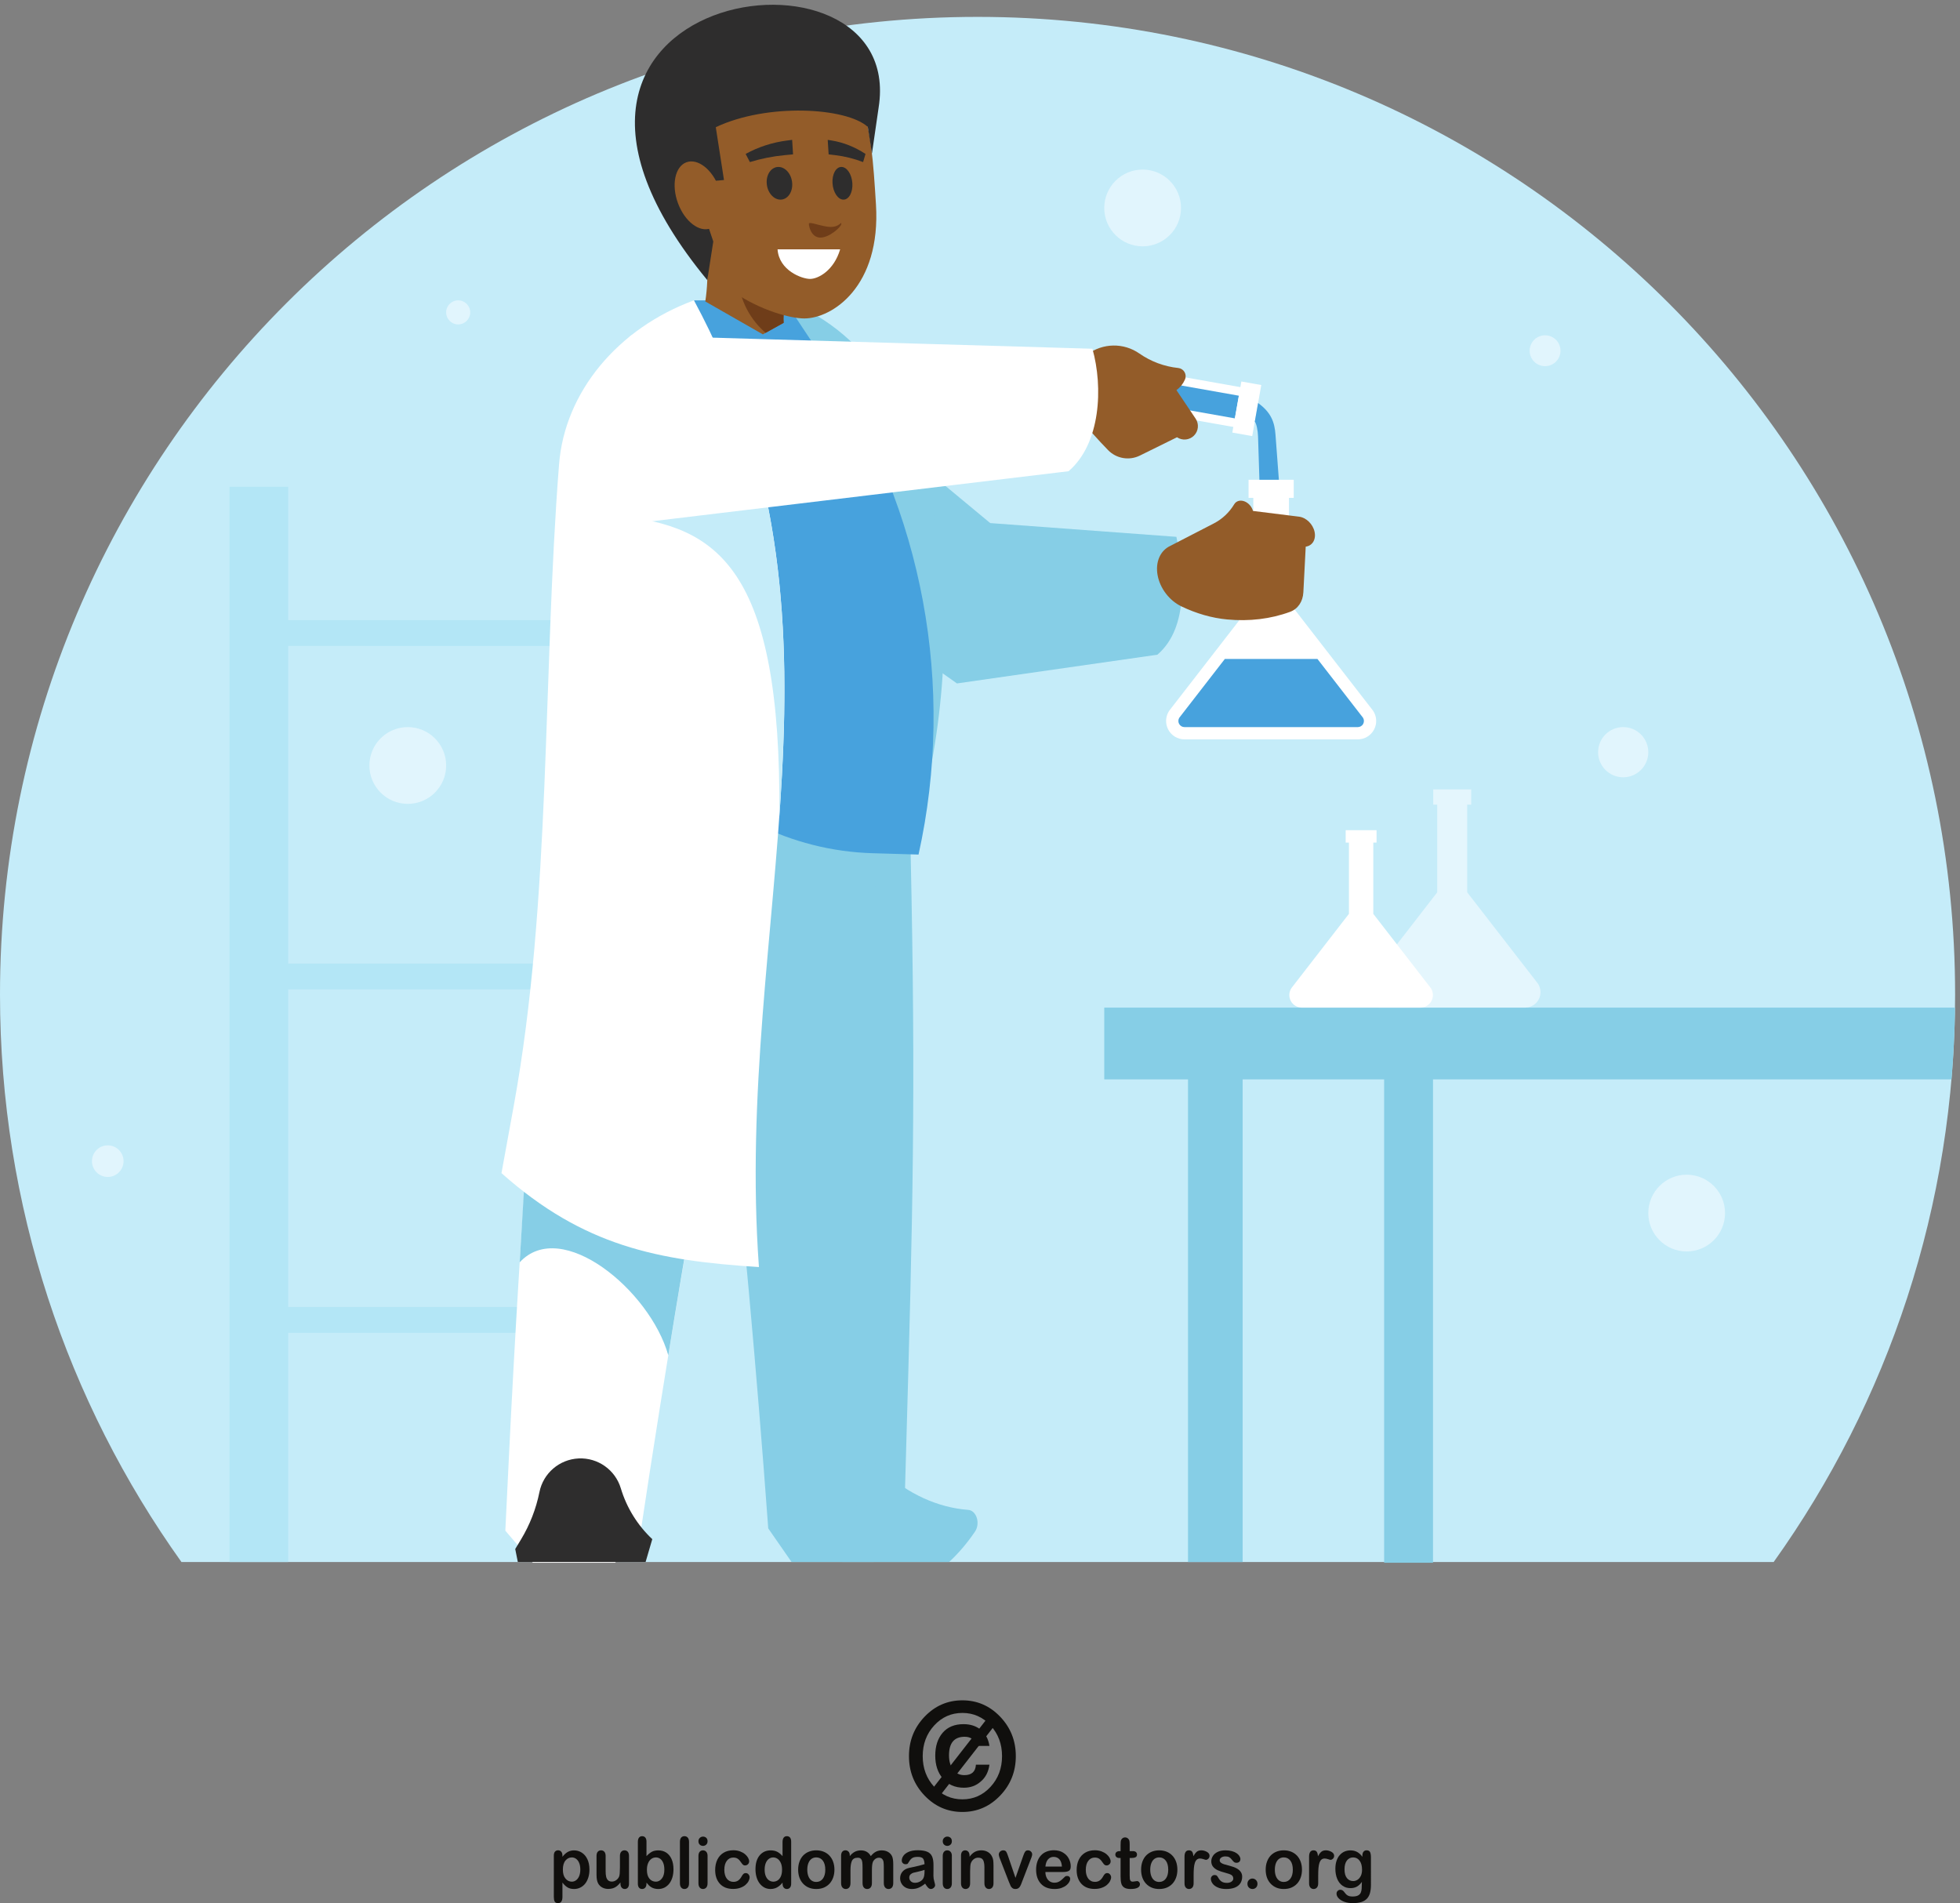 <?xml version="1.0" encoding="UTF-8" standalone="no"?>
<!-- Created with Inkscape (http://www.inkscape.org/) -->

<svg
   version="1.1"
   id="svg1"
   width="777.853"
   height="755.187"
   viewBox="0 0 777.853 755.187"
   sodipodi:docname="chemist-conducting-experiments.svg"
   inkscape:version="1.3.2 (091e20ef0f, 2023-11-25, custom)"
   xmlns:inkscape="http://www.inkscape.org/namespaces/inkscape"
   xmlns:sodipodi="http://sodipodi.sourceforge.net/DTD/sodipodi-0.dtd"
   xmlns="http://www.w3.org/2000/svg"
   xmlns:svg="http://www.w3.org/2000/svg">
  <rect x="0" y="0" width="777.853" height="755.187" fill="#808080" stroke="none"/>
  <defs
     id="defs1" />
  <sodipodi:namedview
     id="namedview1"
     pagecolor="#505050"
     bordercolor="#ffffff"
     borderopacity="1"
     inkscape:showpageshadow="0"
     inkscape:pageopacity="0"
     inkscape:pagecheckerboard="1"
     inkscape:deskcolor="#d1d1d1"
     inkscape:zoom="1.0249122"
     inkscape:cx="388.81379"
     inkscape:cy="377.59332"
     inkscape:window-width="1920"
     inkscape:window-height="1002"
     inkscape:window-x="0"
     inkscape:window-y="0"
     inkscape:window-maximized="1"
     inkscape:current-layer="g1">
    <inkscape:page
       x="0"
       y="0"
       inkscape:label="1"
       id="page1"
       width="777.853"
       height="755.187"
       margin="0"
       bleed="0" />
  </sodipodi:namedview>
  <g
     id="g1"
     inkscape:groupmode="layer"
     inkscape:label="1">
    <g
       id="group-R5">
      <path
         id="path2"
         d="m 1731.61,100.262 c 0,7.519 -1.07,14.008 -3.3,19.308 -2.16,5.379 -5.2,9.532 -9.11,12.461 -3.89,2.84 -8.17,4.309 -12.91,4.309 -7.5,0 -13.83,-3.168 -18.99,-9.301 -5.16,-6.199 -7.73,-15.25 -7.73,-27.258 0,-11.32 2.57,-20.102 7.65,-26.312 5.16,-6.297 11.52,-9.469 19.07,-9.469 4.51,0 8.73,1.371 12.59,4.148 3.8,2.742 6.9,6.844 9.24,12.274 2.35,5.527 3.49,12.098 3.49,19.84 z m -53.31,41.379 v -3.422 c 5.11,6.543 10.4,11.453 15.9,14.48 5.54,3.11 11.82,4.672 18.8,4.672 8.35,0 16.06,-2.262 23.11,-6.781 7.02,-4.512 12.58,-11.059 16.69,-19.758 4.08,-8.68 6.09,-18.922 6.09,-30.781 0,-8.711 -1.14,-16.84 -3.5,-24.051 -2.35,-7.32 -5.6,-13.5 -9.71,-18.441 -4.12,-4.949 -9.02,-8.789 -14.59,-11.43 -5.65,-2.707 -11.7,-4.019 -18.09,-4.019 -7.81,0 -14.34,1.621 -19.62,4.879 -5.32,3.25 -10.32,8.012 -15.08,14.332 V 18.719 C 1678.3,6.219 1673.94,0 1665.24,0 c -5.11,0 -8.53,1.59 -10.14,4.789 -1.68,3.25 -2.5,7.949 -2.5,14.102 V 141.449 c 0,5.403 1.09,9.461 3.38,12.11 2.29,2.652 5.37,4.023 9.26,4.023 3.86,0 7,-1.371 9.41,-4.141 2.42,-2.761 3.65,-6.699 3.65,-11.8"
         style="fill:#100f0d;fill-opacity:1;fill-rule:nonzero;stroke:none"
         transform="matrix(0.133,0,0,-0.133,0,755.187)" />
      <path
         id="path3"
         d="M 1851.44,58.16 V 61.75 c -3.28,-4.289 -6.69,-7.871 -10.29,-10.781 -3.59,-2.949 -7.5,-5.098 -11.74,-6.5 -4.29,-1.418 -9.13,-2.141 -14.58,-2.141 -6.53,0 -12.43,1.441 -17.66,4.254 -5.23,2.828 -9.27,6.77 -12.09,11.75 -3.44,6.027 -5.09,14.707 -5.09,25.969 v 56.258 c 0,5.652 1.23,9.933 3.69,12.722 2.46,2.797 5.7,4.219 9.74,4.219 4.13,0 7.43,-1.422 9.97,-4.289 2.53,-2.852 3.78,-7.082 3.78,-12.652 V 95.09 c 0,-6.539 0.52,-12.078 1.56,-16.52 1.11,-4.488 3.01,-7.992 5.8,-10.551 2.7,-2.488 6.45,-3.758 11.16,-3.758 4.64,0 8.94,1.43 12.96,4.258 4.09,2.82 7.05,6.52 8.89,11.102 1.53,4.019 2.29,12.82 2.29,26.399 v 34.539 c 0,5.57 1.26,9.8 3.81,12.652 2.5,2.867 5.74,4.289 9.83,4.289 4.05,0 7.3,-1.422 9.76,-4.219 2.43,-2.789 3.64,-7.07 3.64,-12.722 V 58.332 c 0,-5.402 -1.13,-9.473 -3.49,-12.152 -2.34,-2.731 -5.37,-4.051 -9.11,-4.051 -3.7,0 -6.76,1.43 -9.21,4.172 -2.41,2.848 -3.62,6.738 -3.62,11.859"
         style="fill:#100f0d;fill-opacity:1;fill-rule:nonzero;stroke:none"
         transform="matrix(0.133,0,0,-0.133,0,755.187)" />
      <path
         id="path4"
         d="m 1930.34,99.141 c 0,-11.289 2.45,-19.93 7.38,-26.031 4.97,-6.027 11.47,-9.109 19.52,-9.109 6.85,0 12.71,3.129 17.69,9.32 4.98,6.219 7.45,15.059 7.45,26.648 0,7.57 -1.04,13.972 -3.1,19.359 -2.08,5.442 -5.02,9.621 -8.77,12.543 -3.84,2.938 -8.2,4.469 -13.27,4.469 -5.23,0 -9.77,-1.531 -13.85,-4.469 -4.08,-2.922 -7.24,-7.199 -9.59,-12.801 -2.33,-5.539 -3.46,-12.16 -3.46,-19.929 z m -1.29,84.379 v -43.391 c 5.05,5.601 10.3,9.801 15.6,12.82 5.32,2.93 11.92,4.422 19.74,4.422 9.05,0 16.95,-2.262 23.76,-6.691 6.8,-4.551 12.11,-10.981 15.85,-19.481 3.79,-8.48 5.64,-18.558 5.64,-30.199 0,-8.609 -1.03,-16.48 -3.11,-23.711 -2.1,-7.141 -5.11,-13.328 -9.11,-18.66 -4.03,-5.227 -8.87,-9.27 -14.51,-12.25 -5.71,-2.82 -11.97,-4.269 -18.81,-4.269 -4.14,0 -8.12,0.519 -11.82,1.539 -3.68,1.062 -6.85,2.41 -9.37,4.16 -2.64,1.602 -4.84,3.422 -6.68,5.184 -1.81,1.828 -4.2,4.508 -7.18,8.109 V 58.332 c 0,-5.363 -1.26,-9.402 -3.72,-12.152 -2.43,-2.731 -5.6,-4.07 -9.35,-4.07 -3.88,0 -6.93,1.34 -9.25,4.07 -2.27,2.809 -3.41,6.812 -3.41,12.152 v 123.957 c 0,5.723 1.1,10.07 3.36,13.012 2.21,2.961 5.29,4.418 9.3,4.418 4.17,0 7.4,-1.387 9.63,-4.219 2.29,-2.789 3.44,-6.758 3.44,-11.98"
         style="fill:#100f0d;fill-opacity:1;fill-rule:nonzero;stroke:none"
         transform="matrix(0.133,0,0,-0.133,0,755.187)" />
      <path
         id="path5"
         d="M 2028.84,59.379 V 182.469 c 0,5.711 1.2,9.98 3.6,12.91 2.47,2.883 5.72,4.34 9.84,4.34 4.12,0 7.42,-1.41 9.96,-4.297 2.49,-2.863 3.8,-7.223 3.8,-12.953 V 59.379 c 0,-5.758 -1.31,-10.09 -3.86,-13 -2.54,-2.82 -5.86,-4.269 -9.9,-4.269 -3.99,0 -7.19,1.492 -9.7,4.473 -2.49,2.988 -3.74,7.238 -3.74,12.797"
         style="fill:#100f0d;fill-opacity:1;fill-rule:nonzero;stroke:none"
         transform="matrix(0.133,0,0,-0.133,0,755.187)" />
      <path
         id="path6"
         d="M 2111.31,141.379 V 59.379 c 0,-5.719 -1.33,-10.02 -3.85,-12.93 -2.62,-2.848 -5.93,-4.34 -9.88,-4.34 -4,0 -7.24,1.492 -9.72,4.441 -2.46,3.019 -3.75,7.269 -3.75,12.828 v 81.18 c 0,5.57 1.29,9.8 3.75,12.652 2.48,2.867 5.72,4.289 9.72,4.289 3.95,0 7.26,-1.422 9.88,-4.289 2.52,-2.852 3.85,-6.781 3.85,-11.832 z m -13.45,29.34 c -3.79,0 -7,1.211 -9.75,3.703 -2.62,2.406 -4,5.867 -4,10.316 0,4.004 1.38,7.282 4.15,9.934 2.75,2.598 5.94,3.816 9.6,3.816 3.51,0 6.65,-1.136 9.37,-3.476 2.71,-2.364 4.08,-5.821 4.08,-10.274 0,-4.406 -1.34,-7.816 -4,-10.238 -2.66,-2.461 -5.78,-3.781 -9.45,-3.781"
         style="fill:#100f0d;fill-opacity:1;fill-rule:nonzero;stroke:none"
         transform="matrix(0.133,0,0,-0.133,0,755.187)" />
      <path
         id="path7"
         d="m 2236.83,77.25 c 0,-3.508 -1,-7.309 -3.01,-11.328 -2.06,-4.024 -5.14,-7.832 -9.3,-11.48 -4.13,-3.621 -9.36,-6.551 -15.68,-8.75 -6.3,-2.269 -13.42,-3.363 -21.31,-3.363 -16.82,0 -29.92,5.133 -39.37,15.332 -9.41,10.23 -14.13,23.898 -14.13,41.109 0,11.64 2.15,21.96 6.44,30.883 4.32,8.879 10.61,15.86 18.75,20.707 8.15,4.922 17.95,7.36 29.27,7.36 7.06,0 13.53,-1.098 19.42,-3.219 5.86,-2.172 10.84,-4.949 14.93,-8.309 4.08,-3.41 7.19,-7.043 9.37,-10.859 2.17,-3.844 3.22,-7.441 3.22,-10.773 0,-3.348 -1.23,-6.227 -3.62,-8.598 -2.45,-2.391 -5.35,-3.551 -8.81,-3.551 -2.29,0 -4.14,0.649 -5.67,1.871 -1.45,1.168 -3.14,3.071 -5.02,5.84 -3.3,5.238 -6.8,9.219 -10.41,11.91 -3.62,2.61 -8.22,3.949 -13.76,3.949 -8.08,0 -14.56,-3.332 -19.46,-9.871 -4.93,-6.578 -7.35,-15.539 -7.35,-26.898 0,-5.312 0.63,-10.281 1.9,-14.711 1.25,-4.488 3.07,-8.289 5.45,-11.461 2.4,-3.16 5.27,-5.527 8.67,-7.16 3.38,-1.66 7.11,-2.449 11.14,-2.449 5.48,0 10.12,1.281 14.01,3.922 3.9,2.668 7.34,6.688 10.32,12.027 1.66,3.269 3.45,5.75 5.38,7.57 1.95,1.812 4.31,2.672 7.09,2.672 3.32,0 6.07,-1.281 8.29,-3.922 2.15,-2.688 3.25,-5.469 3.25,-8.449"
         style="fill:#100f0d;fill-opacity:1;fill-rule:nonzero;stroke:none"
         transform="matrix(0.133,0,0,-0.133,0,755.187)" />
      <path
         id="path8"
         d="m 2281.64,99.969 c 0,-7.699 1.14,-14.199 3.42,-19.637 2.31,-5.422 5.4,-9.441 9.38,-12.184 4.02,-2.777 8.37,-4.148 13.05,-4.148 4.79,0 9.15,1.332 13.1,3.891 3.97,2.621 7.09,6.629 9.48,11.988 2.36,5.352 3.53,12.082 3.53,20.09 0,7.613 -1.17,14.062 -3.53,19.531 -2.39,5.449 -5.56,9.602 -9.56,12.531 -4.03,2.84 -8.41,4.309 -13.19,4.309 -4.97,0 -9.41,-1.531 -13.35,-4.469 -3.89,-2.922 -6.96,-7.191 -9.11,-12.699 -2.14,-5.531 -3.22,-11.871 -3.22,-19.203 z m 53.45,-41.637 v 2.77 c -3.65,-4.359 -7.25,-7.91 -10.85,-10.602 -3.49,-2.781 -7.37,-4.852 -11.52,-6.269 -4.14,-1.391 -8.67,-2.121 -13.57,-2.121 -6.5,0 -12.57,1.449 -18.1,4.269 -5.52,2.981 -10.32,7.043 -14.38,12.371 -4.03,5.34 -7.11,11.609 -9.22,18.852 -2.12,7.168 -3.14,14.98 -3.14,23.398 0,17.699 4.16,31.602 12.46,41.512 8.33,9.91 19.23,14.859 32.76,14.859 7.83,0 14.45,-1.422 19.83,-4.293 5.36,-2.758 10.63,-7.078 15.73,-12.949 v 41.922 c 0,5.84 1.1,10.23 3.34,13.199 2.22,3 5.36,4.469 9.49,4.469 4.12,0 7.29,-1.367 9.54,-4.078 2.2,-2.719 3.36,-6.77 3.36,-12.121 V 58.332 c 0,-5.402 -1.22,-9.473 -3.62,-12.152 -2.4,-2.731 -5.46,-4.07 -9.28,-4.07 -3.67,0 -6.79,1.391 -9.22,4.191 -2.4,2.801 -3.61,6.769 -3.61,12.031"
         style="fill:#100f0d;fill-opacity:1;fill-rule:nonzero;stroke:none"
         transform="matrix(0.133,0,0,-0.133,0,755.187)" />
      <path
         id="path9"
         d="m 2462.62,99.738 c 0,11.543 -2.48,20.582 -7.33,27.032 -4.89,6.402 -11.47,9.652 -19.68,9.652 -5.35,0 -10,-1.442 -14.06,-4.313 -4.05,-2.918 -7.16,-7.16 -9.36,-12.781 -2.18,-5.547 -3.29,-12.066 -3.29,-19.59 0,-7.43 1.11,-13.879 3.23,-19.406 2.15,-5.551 5.26,-9.793 9.3,-12.742 4,-2.938 8.77,-4.391 14.18,-4.391 8.21,0 14.79,3.211 19.68,9.691 4.85,6.449 7.33,15.449 7.33,26.848 z m 27.29,0 c 0,-8.399 -1.28,-16.207 -3.79,-23.387 -2.53,-7.082 -6.17,-13.242 -10.93,-18.383 -4.82,-5.137 -10.53,-8.98 -17.16,-11.789 -6.63,-2.731 -14.16,-4.07 -22.42,-4.07 -8.22,0 -15.64,1.34 -22.2,4.152 -6.58,2.758 -12.3,6.731 -17.12,11.899 -4.79,5.18 -8.43,11.23 -10.95,18.262 -2.49,7.078 -3.72,14.82 -3.72,23.367 0,8.602 1.27,16.461 3.77,23.57 2.52,7.18 6.12,13.231 10.85,18.332 4.72,5.051 10.42,8.938 17.17,11.68 6.73,2.738 14.09,4.129 22.2,4.129 8.24,0 15.72,-1.391 22.42,-4.168 6.69,-2.773 12.43,-6.762 17.21,-11.883 4.81,-5.109 8.44,-11.258 10.88,-18.328 2.55,-7.051 3.79,-14.851 3.79,-23.383"
         style="fill:#100f0d;fill-opacity:1;fill-rule:nonzero;stroke:none"
         transform="matrix(0.133,0,0,-0.133,0,755.187)" />
      <path
         id="path10"
         d="m 2604.76,123.191 c -2.04,-4.789 -3.01,-13.261 -3.01,-25.46 v -37.711 c 0,-5.938 -1.27,-10.449 -3.89,-13.438 -2.58,-2.98 -6.04,-4.473 -10.28,-4.473 -4.08,0 -7.41,1.492 -9.95,4.473 -2.57,2.988 -3.82,7.5 -3.82,13.438 v 45.27 c 0,7.121 -0.27,12.652 -0.73,16.652 -0.48,3.911 -1.72,7.168 -3.79,9.707 -2.01,2.551 -5.29,3.813 -9.72,3.813 -8.9,0 -14.75,-3.199 -17.59,-9.609 -2.85,-6.352 -4.19,-15.512 -4.19,-27.45 V 60.02 c 0,-5.93 -1.32,-10.391 -3.84,-13.34 -2.58,-3.078 -5.95,-4.57 -10.09,-4.57 -4.15,0 -7.56,1.492 -10.16,4.57 -2.65,2.949 -3.89,7.41 -3.89,13.332 v 81.207 c 0,5.351 1.12,9.41 3.46,12.183 2.39,2.746 5.49,4.18 9.37,4.18 3.71,0 6.83,-1.293 9.29,-3.902 2.49,-2.59 3.73,-6.16 3.73,-10.75 v -2.7 c 4.71,5.899 9.77,10.25 15.13,12.981 5.37,2.769 11.41,4.16 17.94,4.16 6.82,0 12.67,-1.422 17.59,-4.293 4.93,-2.808 8.96,-7.117 12.13,-12.848 4.6,5.77 9.51,10.129 14.77,12.93 5.26,2.82 11.05,4.211 17.41,4.211 7.49,0 13.88,-1.492 19.22,-4.59 5.4,-3.051 9.4,-7.402 12.07,-13.082 2.34,-5.14 3.48,-13.211 3.48,-24.25 V 60.02 c 0,-5.938 -1.29,-10.449 -3.84,-13.438 -2.64,-2.98 -6.03,-4.473 -10.29,-4.473 -4.13,0 -7.49,1.492 -10.09,4.57 -2.66,2.949 -3.97,7.41 -3.97,13.34 v 47.761 c 0,6.098 -0.25,10.981 -0.73,14.66 -0.51,3.707 -1.86,6.75 -4.07,9.258 -2.18,2.5 -5.52,3.762 -9.92,3.762 -3.59,0 -7.01,-1.133 -10.18,-3.289 -3.28,-2.25 -5.72,-5.231 -7.55,-8.981 v 0"
         style="fill:#100f0d;fill-opacity:1;fill-rule:nonzero;stroke:none"
         transform="matrix(0.133,0,0,-0.133,0,755.187)" />
      <path
         id="path11"
         d="m 2758.78,99.211 c -4.01,-1.57 -9.81,-3.133 -17.41,-4.859 -7.61,-1.703 -12.87,-2.941 -15.8,-3.75 -2.93,-0.82 -5.72,-2.363 -8.34,-4.652 -2.68,-2.398 -4.03,-5.617 -4.03,-9.777 0,-4.344 1.59,-7.961 4.68,-10.992 3.14,-3.051 7.23,-4.531 12.28,-4.531 5.37,0 10.37,1.25 14.89,3.711 4.55,2.441 7.92,5.66 10.01,9.512 2.46,4.309 3.72,11.359 3.72,21.289 z m 1.77,-41.121 c -6.59,-5.351 -12.95,-9.32 -19.09,-11.961 -6.12,-2.707 -13.05,-4.019 -20.64,-4.019 -7.03,0 -13.1,1.449 -18.41,4.269 -5.32,2.91 -9.35,6.812 -12.22,11.781 -2.82,4.91 -4.29,10.199 -4.29,15.988 0,7.762 2.42,14.352 7.12,19.84 4.68,5.453 11.15,9.133 19.38,11.024 1.73,0.418 6.04,1.32 12.83,2.769 6.92,1.5 12.72,2.789 17.68,4.008 4.83,1.191 10.16,2.672 15.87,4.391 -0.35,7.519 -1.79,13.011 -4.33,16.582 -2.59,3.468 -7.92,5.179 -15.91,5.179 -6.94,0 -12.11,-0.98 -15.64,-2.992 -3.47,-1.98 -6.48,-5.027 -8.93,-9.097 -2.52,-4 -4.24,-6.661 -5.28,-7.922 -1.06,-1.321 -3.27,-1.899 -6.61,-1.899 -3.1,0 -5.72,1.008 -7.91,3.028 -2.26,2.062 -3.36,4.64 -3.36,7.882 0,4.969 1.69,9.86 5.06,14.508 3.39,4.742 8.69,8.61 15.84,11.711 7.17,3.051 16.13,4.559 26.83,4.559 11.92,0 21.34,-1.508 28.22,-4.438 6.82,-2.922 11.6,-7.551 14.46,-13.98 2.84,-6.332 4.23,-14.832 4.23,-25.36 0,-6.64 0,-12.332 -0.03,-16.941 -0.06,-4.691 -0.09,-9.828 -0.15,-15.52 0,-5.309 0.84,-10.902 2.55,-16.66 1.65,-5.789 2.5,-9.531 2.5,-11.16 0,-2.922 -1.33,-5.59 -3.94,-7.969 -2.57,-2.383 -5.57,-3.582 -8.87,-3.582 -2.84,0 -5.53,1.34 -8.3,4.07 -2.72,2.75 -5.6,6.75 -8.66,11.91"
         style="fill:#100f0d;fill-opacity:1;fill-rule:nonzero;stroke:none"
         transform="matrix(0.133,0,0,-0.133,0,755.187)" />
      <path
         id="path12"
         d="M 2840.28,141.379 V 59.379 c 0,-5.719 -1.31,-10.02 -3.85,-12.93 -2.6,-2.848 -5.86,-4.34 -9.86,-4.34 -3.97,0 -7.25,1.492 -9.71,4.441 -2.52,3.019 -3.77,7.269 -3.77,12.828 v 81.18 c 0,5.57 1.25,9.8 3.77,12.652 2.46,2.867 5.74,4.289 9.71,4.289 4,0 7.26,-1.422 9.86,-4.289 2.54,-2.852 3.85,-6.781 3.85,-11.832 z m -13.44,29.34 c -3.75,0 -6.97,1.211 -9.67,3.703 -2.69,2.406 -4.08,5.867 -4.08,10.316 0,4.004 1.41,7.282 4.17,9.934 2.73,2.598 5.97,3.816 9.58,3.816 3.53,0 6.69,-1.136 9.41,-3.476 2.69,-2.364 4.03,-5.821 4.03,-10.274 0,-4.406 -1.31,-7.816 -3.98,-10.238 -2.65,-2.461 -5.81,-3.781 -9.46,-3.781"
         style="fill:#100f0d;fill-opacity:1;fill-rule:nonzero;stroke:none"
         transform="matrix(0.133,0,0,-0.133,0,755.187)" />
      <path
         id="path13"
         d="m 2893.13,141.789 v -3.387 c 4.76,6.559 9.98,11.387 15.62,14.469 5.69,3.078 12.22,4.629 19.62,4.629 7.13,0 13.58,-1.621 19.26,-4.91 5.59,-3.25 9.84,-7.828 12.59,-13.758 1.82,-3.5 2.94,-7.281 3.52,-11.281 0.48,-3.981 0.8,-9.11 0.8,-15.371 V 59.379 c 0,-5.719 -1.29,-10.02 -3.76,-12.93 -2.5,-2.848 -5.75,-4.34 -9.71,-4.34 -4.04,0 -7.35,1.492 -9.78,4.473 -2.55,2.988 -3.85,7.238 -3.85,12.797 v 47.269 c 0,9.403 -1.21,16.543 -3.69,21.481 -2.54,4.949 -7.52,7.473 -14.97,7.473 -4.83,0 -9.24,-1.532 -13.21,-4.563 -3.98,-2.98 -6.91,-7.141 -8.76,-12.418 -1.33,-4.23 -2.03,-12.09 -2.03,-23.742 v -35.5 c 0,-5.758 -1.25,-10.09 -3.82,-13 -2.57,-2.82 -5.87,-4.269 -9.91,-4.269 -3.89,0 -7.13,1.492 -9.64,4.441 -2.57,3.019 -3.81,7.269 -3.81,12.828 v 82 c 0,5.422 1.12,9.422 3.41,12.09 2.21,2.679 5.37,4.031 9.27,4.031 2.35,0 4.54,-0.641 6.43,-1.77 1.99,-1.16 3.48,-2.992 4.65,-5.25 1.12,-2.421 1.77,-5.3 1.77,-8.691"
         style="fill:#100f0d;fill-opacity:1;fill-rule:nonzero;stroke:none"
         transform="matrix(0.133,0,0,-0.133,0,755.187)" />
      <path
         id="path14"
         d="m 3008.18,139.828 21.96,-64.437 23.72,67.25 c 1.89,5.418 3.7,9.199 5.52,11.468 1.83,2.25 4.5,3.391 8.13,3.391 3.46,0 6.39,-1.211 8.87,-3.68 2.37,-2.41 3.6,-5.172 3.6,-8.441 0,-1.219 -0.24,-2.66 -0.67,-4.277 -0.39,-1.704 -0.89,-3.262 -1.48,-4.75 -0.57,-1.403 -1.16,-3.09 -1.95,-4.954 L 3049.8,63.84 c -0.73,-1.941 -1.7,-4.43 -2.83,-7.418 -1.18,-2.961 -2.5,-5.461 -3.89,-7.652 -1.46,-2.09 -3.2,-3.688 -5.27,-4.891 -2.13,-1.18 -4.68,-1.77 -7.67,-1.77 -3.85,0 -6.9,0.91 -9.23,2.711 -2.28,1.859 -3.98,3.84 -5.07,6.082 -1.07,2.137 -2.95,6.477 -5.51,12.938 l -25.93,66.832 c -0.6,1.629 -1.24,3.308 -1.89,4.976 -0.59,1.661 -1.08,3.321 -1.55,5.09 -0.42,1.774 -0.66,3.25 -0.66,4.442 0,1.992 0.56,3.902 1.72,5.8 1.13,1.93 2.69,3.5 4.67,4.68 2.03,1.199 4.14,1.84 6.51,1.84 4.47,0 7.59,-1.352 9.3,-4.098 1.69,-2.683 3.6,-7.211 5.68,-13.574"
         style="fill:#100f0d;fill-opacity:1;fill-rule:nonzero;stroke:none"
         transform="matrix(0.133,0,0,-0.133,0,755.187)" />
      <path
         id="path15"
         d="m 3119.41,109.012 h 49.29 c -0.63,9.668 -3.12,16.929 -7.5,21.718 -4.37,4.801 -10.1,7.211 -17.22,7.211 -6.73,0 -12.31,-2.441 -16.64,-7.312 -4.35,-4.859 -6.95,-12.09 -7.93,-21.617 z m 53.2,-16.153 h -53.2 c 0.01,-6.469 1.31,-12.141 3.69,-17.098 2.46,-4.871 5.66,-8.59 9.7,-11.109 4,-2.523 8.45,-3.723 13.31,-3.723 3.24,0 6.25,0.391 8.89,1.16 2.68,0.84 5.32,2.082 7.87,3.75 2.48,1.711 4.78,3.469 6.93,5.5 2.1,1.93 4.93,4.52 8.27,7.871 1.41,1.309 3.42,1.891 5.97,1.891 2.84,0 5.07,-0.77 6.8,-2.41 1.73,-1.59 2.54,-3.82 2.54,-6.731 0,-2.57 -0.93,-5.57 -2.88,-9.031 -1.9,-3.379 -4.75,-6.699 -8.71,-9.891 -3.89,-3.129 -8.77,-5.699 -14.65,-7.84 -5.85,-2.07 -12.57,-3.09 -20.28,-3.09 -17.43,0 -31.03,5.23 -40.69,15.57 -9.69,10.449 -14.51,24.52 -14.51,42.289 0,8.492 1.23,16.211 3.56,23.371 2.39,7.199 5.86,13.332 10.46,18.449 4.59,5.152 10.19,9.121 16.92,11.813 6.74,2.757 14.14,4.117 22.35,4.117 10.54,0 19.69,-2.328 27.29,-7.039 7.63,-4.68 13.31,-10.68 17.09,-18.078 3.79,-7.473 5.68,-14.981 5.68,-22.743 0,-7.078 -1.9,-11.711 -5.85,-13.808 -3.96,-2.152 -9.44,-3.191 -16.55,-3.191"
         style="fill:#100f0d;fill-opacity:1;fill-rule:nonzero;stroke:none"
         transform="matrix(0.133,0,0,-0.133,0,755.187)" />
      <path
         id="path16"
         d="m 3315.49,77.25 c 0,-3.508 -1,-7.309 -3.07,-11.328 -2.03,-4.024 -5.06,-7.832 -9.25,-11.48 -4.13,-3.621 -9.41,-6.551 -15.73,-8.75 -6.27,-2.269 -13.42,-3.363 -21.25,-3.363 -16.87,0 -29.97,5.133 -39.39,15.332 -9.4,10.23 -14.15,23.898 -14.15,41.109 0,11.64 2.14,21.96 6.5,30.883 4.32,8.879 10.5,15.86 18.71,20.707 8.13,4.922 17.93,7.36 29.3,7.36 7.03,0 13.47,-1.098 19.4,-3.219 5.86,-2.172 10.8,-4.949 14.94,-8.309 4.08,-3.41 7.17,-7.043 9.35,-10.859 2.14,-3.844 3.22,-7.441 3.22,-10.773 0,-3.348 -1.18,-6.227 -3.68,-8.598 -2.4,-2.391 -5.33,-3.551 -8.78,-3.551 -2.26,0 -4.13,0.649 -5.6,1.871 -1.52,1.168 -3.18,3.071 -5.07,5.84 -3.32,5.238 -6.77,9.219 -10.39,11.91 -3.62,2.61 -8.22,3.949 -13.82,3.949 -7.98,0 -14.48,-3.332 -19.39,-9.871 -4.96,-6.578 -7.4,-15.539 -7.4,-26.898 0,-5.312 0.67,-10.281 1.88,-14.711 1.27,-4.488 3.12,-8.289 5.52,-11.461 2.38,-3.16 5.29,-5.527 8.67,-7.16 3.33,-1.66 7.07,-2.449 11.15,-2.449 5.43,0 10.12,1.281 14.01,3.922 3.86,2.668 7.33,6.688 10.32,12.027 1.67,3.269 3.43,5.75 5.38,7.57 1.9,1.812 4.23,2.672 7.07,2.672 3.27,0 6.07,-1.281 8.18,-3.922 2.25,-2.688 3.37,-5.469 3.37,-8.449"
         style="fill:#100f0d;fill-opacity:1;fill-rule:nonzero;stroke:none"
         transform="matrix(0.133,0,0,-0.133,0,755.187)" />
      <path
         id="path17"
         d="m 3340.75,155.109 h 2.99 v 17.063 c 0,4.539 0.12,8.16 0.37,10.75 0.22,2.609 0.82,4.777 1.94,6.699 1.03,1.899 2.56,3.488 4.59,4.731 1.97,1.187 4.19,1.757 6.65,1.757 3.44,0 6.57,-1.328 9.35,-4.007 1.81,-1.832 3.02,-4 3.52,-6.571 0.51,-2.609 0.73,-6.351 0.73,-11.109 v -19.313 h 10 c 3.85,0 6.8,-0.968 8.82,-2.879 2.06,-1.91 3.05,-4.32 3.05,-7.308 0,-3.82 -1.44,-6.52 -4.37,-8.024 -2.87,-1.488 -7.01,-2.257 -12.38,-2.257 h -5.12 V 82.359 c 0,-4.449 0.17,-7.871 0.45,-10.289 0.35,-2.398 1.19,-4.351 2.45,-5.789 1.26,-1.512 3.37,-2.281 6.32,-2.281 1.58,0 3.73,0.281 6.49,0.898 2.65,0.582 4.79,0.883 6.34,0.883 2.18,0 4.22,-0.961 5.95,-2.711 1.72,-1.891 2.63,-4.121 2.63,-6.84 0,-4.551 -2.35,-8.059 -7.16,-10.492 -4.83,-2.43 -11.69,-3.629 -20.61,-3.629 -8.51,0 -14.98,1.492 -19.36,4.473 -4.36,2.988 -7.28,7.078 -8.58,12.406 -1.4,5.273 -2.07,12.301 -2.07,21.102 v 54.551 h -3.62 c -3.85,0 -6.84,0.961 -8.92,2.918 -2.07,1.929 -3.08,4.363 -3.08,7.363 0,2.988 1.05,5.398 3.19,7.308 2.19,1.911 5.31,2.879 9.44,2.879"
         style="fill:#100f0d;fill-opacity:1;fill-rule:nonzero;stroke:none"
         transform="matrix(0.133,0,0,-0.133,0,755.187)" />
      <path
         id="path18"
         d="m 3485.94,99.738 c 0,11.543 -2.46,20.582 -7.31,27.032 -4.93,6.402 -11.43,9.652 -19.69,9.652 -5.33,0 -10,-1.442 -14.02,-4.313 -4.09,-2.918 -7.2,-7.16 -9.38,-12.781 -2.19,-5.547 -3.31,-12.066 -3.31,-19.59 0,-7.43 1.12,-13.879 3.27,-19.406 2.15,-5.551 5.22,-9.793 9.23,-12.742 4.01,-2.938 8.75,-4.391 14.21,-4.391 8.26,0 14.76,3.211 19.69,9.691 4.85,6.449 7.31,15.449 7.31,26.848 z m 27.31,0 c 0,-8.399 -1.25,-16.207 -3.82,-23.387 -2.5,-7.082 -6.17,-13.242 -10.93,-18.383 -4.79,-5.137 -10.52,-8.98 -17.13,-11.789 -6.67,-2.731 -14.09,-4.07 -22.43,-4.07 -8.27,0 -15.68,1.34 -22.23,4.152 -6.56,2.758 -12.28,6.731 -17.09,11.899 -4.79,5.18 -8.45,11.23 -10.9,18.262 -2.48,7.078 -3.71,14.82 -3.71,23.367 0,8.602 1.23,16.461 3.71,23.57 2.57,7.18 6.15,13.231 10.86,18.332 4.75,5.051 10.44,8.938 17.13,11.68 6.78,2.738 14.16,4.129 22.23,4.129 8.26,0 15.69,-1.391 22.43,-4.168 6.7,-2.773 12.42,-6.762 17.22,-11.883 4.73,-5.109 8.44,-11.258 10.92,-18.328 2.49,-7.051 3.74,-14.851 3.74,-23.383"
         style="fill:#100f0d;fill-opacity:1;fill-rule:nonzero;stroke:none"
         transform="matrix(0.133,0,0,-0.133,0,755.187)" />
      <path
         id="path19"
         d="M 3561.69,83.012 V 59.379 c 0,-5.758 -1.3,-10.09 -3.9,-13 -2.6,-2.82 -5.87,-4.269 -9.89,-4.269 -3.87,0 -7.12,1.492 -9.63,4.34 -2.52,2.91 -3.76,7.211 -3.76,12.93 v 79 c 0,12.762 4.39,19.121 13.23,19.121 4.47,0 7.74,-1.52 9.77,-4.461 1.96,-2.98 3.01,-7.398 3.28,-13.211 3.23,5.813 6.61,10.231 10.04,13.211 3.41,2.941 7.95,4.461 13.64,4.461 5.76,0 11.28,-1.52 16.68,-4.461 5.35,-2.98 8.07,-6.961 8.07,-11.859 0,-3.461 -1.18,-6.371 -3.46,-8.578 -2.27,-2.243 -4.75,-3.411 -7.44,-3.411 -0.98,0 -3.4,0.661 -7.21,1.969 -3.85,1.262 -7.22,1.918 -10.16,1.918 -3.93,0 -7.19,-1.047 -9.69,-3.289 -2.53,-2.207 -4.51,-5.41 -5.89,-9.687 -1.4,-4.352 -2.41,-9.442 -2.9,-15.391 -0.51,-5.891 -0.78,-13.102 -0.78,-21.699"
         style="fill:#100f0d;fill-opacity:1;fill-rule:nonzero;stroke:none"
         transform="matrix(0.133,0,0,-0.133,0,755.187)" />
      <path
         id="path20"
         d="m 3706.55,79.191 c 0,-7.852 -1.83,-14.539 -5.52,-20.133 -3.67,-5.598 -9.05,-9.77 -16.2,-12.68 -7.17,-2.82 -15.82,-4.269 -26.1,-4.269 -9.68,0 -18.1,1.539 -25.09,4.691 -6.97,3.109 -12.13,6.988 -15.42,11.66 -3.36,4.649 -5.07,9.348 -5.07,14.051 0,3.109 1.09,5.789 3.27,8.008 2.11,2.262 4.82,3.32 8.03,3.32 2.87,0 5.1,-0.75 6.61,-2.148 1.52,-1.551 2.95,-3.551 4.38,-6.18 2.79,-5.07 6.11,-8.851 10.05,-11.34 3.82,-2.531 9.12,-3.773 15.89,-3.773 5.42,0 9.89,1.293 13.39,3.82 3.47,2.531 5.26,5.41 5.26,8.672 0,5.02 -1.83,8.668 -5.43,10.941 -3.67,2.328 -9.6,4.508 -17.9,6.566 -9.35,2.434 -17,4.981 -22.89,7.633 -5.87,2.68 -10.62,6.231 -14.11,10.59 -3.52,4.301 -5.31,9.711 -5.31,16.09 0,5.719 1.64,11.078 4.9,16.121 3.23,5.07 8.11,9.09 14.43,12.117 6.32,3.031 13.97,4.551 22.98,4.551 7.01,0 13.33,-0.781 18.98,-2.309 5.59,-1.511 10.34,-3.582 14.03,-6.109 3.75,-2.582 6.64,-5.422 8.59,-8.523 1.99,-3.149 2.95,-6.2 2.95,-9.161 0,-3.269 -1.02,-5.867 -3.16,-8.039 -2.1,-2 -5.1,-3.058 -8.89,-3.058 -2.82,0 -5.18,0.82 -7.18,2.519 -1.92,1.641 -4.19,4.121 -6.7,7.399 -2.06,2.793 -4.47,5.019 -7.29,6.679 -2.79,1.633 -6.57,2.5 -11.33,2.5 -4.93,0 -9.05,-1.078 -12.24,-3.289 -3.28,-2.168 -4.92,-4.91 -4.92,-8.16 0,-3 1.21,-5.429 3.56,-7.34 2.42,-1.91 5.63,-3.48 9.7,-4.738 4.08,-1.25 9.64,-2.812 16.75,-4.59 8.45,-2.14 15.32,-4.679 20.68,-7.691 5.34,-2.949 9.38,-6.481 12.14,-10.539 2.8,-4.09 4.18,-8.711 4.18,-13.859"
         style="fill:#100f0d;fill-opacity:1;fill-rule:nonzero;stroke:none"
         transform="matrix(0.133,0,0,-0.133,0,755.187)" />
      <path
         id="path21"
         d="m 3737.43,42.109 c -4.12,0 -7.69,1.34 -10.64,4.152 -3.04,2.758 -4.51,6.668 -4.51,11.609 0,4.219 1.4,7.859 4.23,10.93 2.86,3.027 6.41,4.519 10.59,4.519 4.16,0 7.75,-1.492 10.64,-4.512 3,-2.969 4.48,-6.68 4.48,-10.938 0,-4.902 -1.48,-8.77 -4.48,-11.57 -2.89,-2.801 -6.34,-4.191 -10.31,-4.191"
         style="fill:#100f0d;fill-opacity:1;fill-rule:nonzero;stroke:none"
         transform="matrix(0.133,0,0,-0.133,0,755.187)" />
      <path
         id="path22"
         d="m 3857.68,99.738 c 0,11.543 -2.45,20.582 -7.33,27.032 -4.89,6.402 -11.42,9.652 -19.65,9.652 -5.32,0 -9.95,-1.442 -14.03,-4.313 -4.06,-2.918 -7.17,-7.16 -9.35,-12.781 -2.17,-5.547 -3.28,-12.066 -3.28,-19.59 0,-7.43 1.04,-13.879 3.19,-19.406 2.23,-5.551 5.27,-9.793 9.31,-12.742 4,-2.938 8.72,-4.391 14.16,-4.391 8.23,0 14.76,3.211 19.65,9.691 4.88,6.449 7.33,15.449 7.33,26.848 z m 27.32,0 c 0,-8.399 -1.25,-16.207 -3.8,-23.387 -2.54,-7.082 -6.16,-13.242 -10.95,-18.383 -4.83,-5.137 -10.47,-8.98 -17.13,-11.789 -6.62,-2.731 -14.09,-4.07 -22.42,-4.07 -8.22,0 -15.63,1.34 -22.2,4.152 -6.58,2.758 -12.25,6.731 -17.05,11.899 -4.89,5.18 -8.52,11.23 -11.03,18.262 -2.45,7.078 -3.7,14.82 -3.7,23.367 0,8.602 1.25,16.461 3.79,23.57 2.57,7.18 6.14,13.231 10.82,18.332 4.72,5.051 10.44,8.938 17.17,11.68 6.7,2.738 14.05,4.129 22.2,4.129 8.23,0 15.7,-1.391 22.42,-4.168 6.74,-2.773 12.46,-6.762 17.26,-11.883 4.74,-5.109 8.37,-11.258 10.89,-18.328 2.48,-7.051 3.73,-14.851 3.73,-23.383"
         style="fill:#100f0d;fill-opacity:1;fill-rule:nonzero;stroke:none"
         transform="matrix(0.133,0,0,-0.133,0,755.187)" />
      <path
         id="path23"
         d="M 3933.44,83.012 V 59.379 c 0,-5.758 -1.3,-10.09 -3.88,-13 -2.55,-2.82 -5.88,-4.269 -9.84,-4.269 -3.96,0 -7.15,1.492 -9.69,4.34 -2.55,2.91 -3.79,7.211 -3.79,12.93 v 79 c 0,12.762 4.47,19.121 13.26,19.121 4.52,0 7.75,-1.52 9.73,-4.461 1.97,-2.98 3.13,-7.398 3.36,-13.211 3.2,5.813 6.53,10.231 9.94,13.211 3.44,2.941 8.01,4.461 13.68,4.461 5.81,0 11.34,-1.52 16.67,-4.461 5.38,-2.98 8.09,-6.961 8.09,-11.859 0,-3.461 -1.15,-6.371 -3.43,-8.578 -2.31,-2.243 -4.74,-3.411 -7.47,-3.411 -0.95,0 -3.35,0.661 -7.16,1.969 -3.84,1.262 -7.21,1.918 -10.16,1.918 -3.96,0 -7.19,-1.047 -9.79,-3.289 -2.48,-2.207 -4.44,-5.41 -5.86,-9.687 -1.35,-4.352 -2.33,-9.442 -2.85,-15.391 -0.52,-5.891 -0.81,-13.102 -0.81,-21.699"
         style="fill:#100f0d;fill-opacity:1;fill-rule:nonzero;stroke:none"
         transform="matrix(0.133,0,0,-0.133,0,755.187)" />
      <path
         id="path24"
         d="m 4011.96,100.719 c 0,-11.477 2.42,-20.188 7.25,-26.11 4.78,-5.848 11.05,-8.828 18.64,-8.828 4.49,0 8.82,1.308 12.81,3.84 4.02,2.531 7.29,6.34 9.82,11.43 2.56,5.109 3.78,11.258 3.78,18.539 0,11.57 -2.46,20.558 -7.33,26.992 -4.86,6.496 -11.3,9.758 -19.26,9.758 -7.74,0 -13.98,-3.168 -18.65,-9.301 -4.71,-6.187 -7.06,-14.937 -7.06,-26.32 z m 78.84,36 V 54.25 c 0,-9.469 -1.04,-17.559 -2.92,-24.32 -1.94,-6.828 -5.01,-12.438 -9.26,-16.871 -4.25,-4.418 -9.85,-7.707 -16.67,-9.859 C 4055.06,1.09 4046.5,0 4036.28,0 c -9.38,0 -17.77,1.332 -25.09,4.059 -7.4,2.801 -13.09,6.301 -17.05,10.66 -3.99,4.293 -6,8.75 -6,13.351 0,3.481 1.1,6.281 3.43,8.461 2.22,2.238 4.96,3.32 8.13,3.32 4.01,0 7.44,-1.852 10.49,-5.512 1.47,-1.93 2.99,-3.789 4.5,-5.68 1.56,-1.91 3.3,-3.578 5.18,-4.899 1.91,-1.391 4.21,-2.383 6.86,-3.051 2.6,-0.652 5.71,-0.992 9.17,-0.992 6.99,0 12.51,1.051 16.37,3.07 3.89,2.039 6.62,4.902 8.2,8.57 1.49,3.68 2.49,7.59 2.65,11.781 0.32,4.281 0.51,10.949 0.69,20.289 -4.18,-6.102 -9.09,-10.75 -14.51,-13.93 -5.48,-3.199 -12.03,-4.762 -19.54,-4.762 -9.18,0 -17.13,2.391 -23.89,7.273 -6.84,4.84 -12.08,11.617 -15.72,20.379 -3.6,8.711 -5.48,18.789 -5.48,30.238 0,8.57 1.1,16.269 3.36,23.141 2.18,6.832 5.33,12.632 9.52,17.339 4.08,4.723 8.85,8.282 14.22,10.692 5.41,2.347 11.25,3.57 17.76,3.57 7.66,0 14.33,-1.562 19.97,-4.672 5.72,-3.027 10.91,-7.937 15.77,-14.48 v 3.801 c 0,4.96 1.2,8.742 3.49,11.519 2.3,2.672 5.32,4.043 8.95,4.043 5.26,0 8.75,-1.773 10.5,-5.352 1.7,-3.582 2.59,-8.769 2.59,-15.511"
         style="fill:#100f0d;fill-opacity:1;fill-rule:nonzero;stroke:none"
         transform="matrix(0.133,0,0,-0.133,0,755.187)" />
      <path
         id="path25"
         d="m 2912.09,413.09 h 40.34 c -2.85,-21.738 -11.76,-38.719 -26.59,-50.93 -13.71,-11.98 -30.32,-17.871 -49.72,-17.871 -26.35,0 -47.37,9.25 -63.07,27.723 -14.88,17.57 -22.3,40.25 -22.3,67.957 0,28.402 7.37,51.09 22.08,68.281 14.71,17.121 35.5,25.719 62.39,25.719 19.99,0 36.91,-5.41 50.62,-16.137 14.55,-11.602 23.44,-27.902 26.59,-48.773 h -40.34 c -3.49,18.211 -14.6,27.273 -33.52,27.273 -31.17,0 -46.79,-18.473 -46.79,-55.422 0,-17.332 4.02,-31.461 12.03,-42.461 8.02,-11.07 19.32,-16.597 33.9,-16.597 21.74,0 33.21,10.429 34.38,31.238 z m -158.79,25.449 c 0,-36.098 11.45,-66.66 34.3,-91.559 22.9,-24.89 50.91,-37.351 84.15,-37.351 33.1,0 61.14,12.461 83.99,37.351 22.92,24.899 34.29,55.461 34.29,91.559 0,36.082 -11.37,66.609 -34.29,91.52 -22.85,24.953 -50.89,37.382 -83.99,37.382 -33.24,0 -61.25,-12.429 -84.15,-37.382 -22.85,-24.911 -34.3,-55.438 -34.3,-91.52 z m -40.99,0 c 0,45.941 15.56,85.152 46.66,117.723 31.16,32.519 68.76,48.789 112.78,48.789 43.92,0 81.47,-16.27 112.65,-48.789 31.13,-32.571 46.73,-71.782 46.73,-117.723 0,-45.969 -15.6,-85.238 -46.73,-117.738 -31.18,-32.551 -68.73,-48.832 -112.65,-48.832 -44.02,0 -81.62,16.281 -112.78,48.832 -31.1,32.5 -46.66,71.769 -46.66,117.738"
         style="fill:#100f0d;fill-opacity:1;fill-rule:nonzero;stroke:none"
         transform="matrix(0.133,0,0,-0.133,0,755.187)" />
      <path
         id="path26"
         d="m 2776.82,334.121 23.26,-19.73 170.95,219.531 -23.24,19.699 -170.97,-219.5"
         style="fill:#100f0d;fill-opacity:1;fill-rule:nonzero;stroke:none"
         transform="matrix(0.133,0,0,-0.133,0,755.187)" />
      <path
         id="path27"
         d="m 2916.97,5627.73 c 1610.99,0 2916.96,-1305.97 2916.96,-2916.96 0,-631.25 -200.56,-1215.64 -541.39,-1693.01 H 541.391 C 200.57,1495.13 0,2079.52 0,2710.77 0,4321.76 1305.97,5627.73 2916.97,5627.73"
         style="fill:#c5ecf9;fill-opacity:1;fill-rule:evenodd;stroke:none"
         transform="matrix(0.133,0,0,-0.133,0,755.187)" />
      <path
         id="path28"
         d="M 684.988,4225.74 H 859.98 v -397.93 h 848.03 v -76.84 H 859.98 v -947.86 h 848.03 c 0,-25.63 0,-51.24 0,-76.84 H 859.98 v -947.86 h 848.03 v -76.86 H 859.98 V 1017.76 H 684.988 v 3207.98"
         style="fill:#b3e6f6;fill-opacity:1;fill-rule:evenodd;stroke:none"
         transform="matrix(0.133,0,0,-0.133,0,755.187)" />
      <path
         id="path29"
         d="m 5833.66,2671.78 c -0.95,-72.04 -4.51,-143.44 -10.59,-214.13 H 4276.01 V 1015.57 H 4130.15 V 2457.65 H 3707.99 V 1017.76 h -163.04 v 1439.89 h -249.91 v 214.13 h 2538.62"
         style="fill:#86cee6;fill-opacity:1;fill-rule:evenodd;stroke:none"
         transform="matrix(0.133,0,0,-0.133,0,755.187)" />
      <path
         id="path30"
         d="m 1898.85,3137.35 229.01,-270.9 36.03,-332.37 c 51.07,-471 93.91,-943.08 128.49,-1416.02 l 69.52,-100.17 h 245.87 l 89.25,95.62 6.24,218.56 c 20.73,725.8 29.72,1078.07 13.99,1802.96 l -818.4,2.32"
         style="fill:#86cee6;fill-opacity:1;fill-rule:evenodd;stroke:none"
         transform="matrix(0.133,0,0,-0.133,0,755.187)" />
      <path
         id="path31"
         d="m 2717.25,3135.03 -504.88,-270.92 -61.7,-332.36 c -87.44,-470.98 -166.72,-943.06 -237.81,-1416 l -77.26,-100.18 h -245.87 l -81.86,95.63 10.63,218.52 c 35.3,725.82 88.82,1451.5 160.51,2176.38 l 1038.24,-371.07"
         style="fill:#ffffff;fill-opacity:1;fill-rule:evenodd;stroke:none"
         transform="matrix(0.133,0,0,-0.133,0,755.187)" />
      <path
         id="path32"
         d="m 2717.25,3135.03 -274.36,-260.65 -230.52,-10.27 -61.7,-332.36 c -58.89,-317.2 -105.04,-579.24 -156.51,-897.37 -54.54,194.04 -319.21,412.53 -443.44,277.45 34.5,606.3 68.41,988.67 128.29,1594.27 l 1038.24,-371.07"
         style="fill:#86cee6;fill-opacity:1;fill-rule:evenodd;stroke:none"
         transform="matrix(0.133,0,0,-0.133,0,755.187)" />
      <path
         id="path33"
         d="m 2390.45,4585.63 564.32,-468.19 555.49,-41.02 c 21.67,-102.72 39.4,-269.58 -56.71,-351.68 l -598.04,-85.7 -684.03,482.93 c -178.07,168.45 84.47,341.77 218.97,463.66"
         style="fill:#86cee6;fill-opacity:1;fill-rule:evenodd;stroke:none"
         transform="matrix(0.133,0,0,-0.133,0,755.187)" />
      <path
         id="path34"
         d="m 2340.67,4781.99 c 537.99,-196.36 543.42,-1085.14 390.1,-1580.85 l -390.1,1580.85"
         style="fill:#86cee6;fill-opacity:1;fill-rule:evenodd;stroke:none"
         transform="matrix(0.133,0,0,-0.133,0,755.187)" />
      <path
         id="path35"
         d="m 2070.74,4781.99 h 269.93 l 129.63,-195.73 c 284.19,-429.12 381.84,-955.29 270.56,-1457.81 l -137.3,4.04 c -242.93,7.15 -470.41,120.88 -621.89,310.95 l 89.07,1338.55"
         style="fill:#47a2dd;fill-opacity:1;fill-rule:evenodd;stroke:none"
         transform="matrix(0.133,0,0,-0.133,0,755.187)" />
      <path
         id="path36"
         d="m 3816.3,3472.15 h -281.84 c -20.34,0 -39.02,11.24 -48.52,29.22 -9.51,17.98 -8.28,39.75 3.18,56.55 l 250.72,323.53 v 317.63 h 106.39 v -317.63 l 250.72,-323.53 c 11.44,-16.8 12.66,-38.57 3.16,-56.55 -9.5,-17.98 -28.16,-29.22 -48.5,-29.22 H 3816.3"
         style="fill:#ffffff;fill-opacity:1;fill-rule:evenodd;stroke:none"
         transform="matrix(0.133,0,0,-0.133,0,755.187)" />
      <path
         id="path37"
         d="m 4067.16,3536.64 -135.95,175.39 h -276.37 l -135.93,-175.39 c -3.4,-5.48 -3.64,-12.44 -0.62,-18.16 3.17,-5.99 9.38,-9.75 16.17,-9.75 h 517.15 c 6.76,0 12.98,3.76 16.15,9.75 3.04,5.72 2.77,12.68 -0.6,18.16"
         style="fill:#47a2dd;fill-opacity:1;fill-rule:evenodd;stroke:none"
         transform="matrix(0.133,0,0,-0.133,0,755.187)" />
      <path
         id="path38"
         d="m 3106.02,4628.45 621.02,-109.93 -21.04,-118.84 -621.01,109.93 c -78.61,13.92 -57.57,132.75 21.03,118.84"
         style="fill:#ffffff;fill-opacity:1;fill-rule:evenodd;stroke:none"
         transform="matrix(0.133,0,0,-0.133,0,755.187)" />
      <path
         id="path39"
         d="m 3684.94,4429.83 11.95,67.61 -595.4,105.4 c -12.4,2.2 -23.77,-0.37 -31.77,-10.56 -3.92,-4.98 -6.45,-11.11 -7.56,-17.35 -3.58,-20.24 6.64,-36.04 27.36,-39.7 l 595.42,-105.4"
         style="fill:#47a2dd;fill-opacity:1;fill-rule:evenodd;stroke:none"
         transform="matrix(0.133,0,0,-0.133,0,755.187)" />
      <path
         id="path40"
         d="m 3704.14,4539.86 59.41,-10.51 -26.97,-152.38 -59.42,10.52 26.98,152.37"
         style="fill:#ffffff;fill-opacity:1;fill-rule:evenodd;stroke:none"
         transform="matrix(0.133,0,0,-0.133,0,755.187)" />
      <path
         id="path41"
         d="m 3135.98,4580.3 76.52,16.08 31.96,24.1 c 45.71,34.49 108.42,35.65 155.39,2.87 34.37,-23.99 74.29,-38.85 115.98,-43.19 7.81,-0.81 14.76,-5.29 18.72,-12.06 3.97,-6.78 4.47,-15.04 1.35,-22.24 -5.49,-12.68 -14.25,-23.65 -25.42,-31.79 l 57.19,-85.04 c 10.67,-15.87 8.61,-37.09 -4.92,-50.62 -13.53,-13.52 -34.76,-15.57 -50.63,-4.89 l -110.86,-54.68 c -31.81,-15.69 -70.09,-9.12 -94.84,16.29 -30.51,31.33 -59.58,64.02 -87.11,98 l -59.41,-14.84 -23.92,162.01"
         style="fill:#935c29;fill-opacity:1;fill-rule:evenodd;stroke:none"
         transform="matrix(0.133,0,0,-0.133,0,755.187)" />
      <path
         id="path42"
         d="m 2264.6,1897.77 c -301.88,18.98 -523.29,62.19 -768.22,280.23 l 36.45,199.84 c 112.64,617.43 86.04,1285.74 135.38,1915.09 16.9,215.44 174.95,405.25 402.53,489.06 516.33,-957.51 119.29,-1855.95 193.86,-2884.22"
         style="fill:#ffffff;fill-opacity:1;fill-rule:evenodd;stroke:none"
         transform="matrix(0.133,0,0,-0.133,0,755.187)" />
      <path
         id="path43"
         d="m 2279.09,4225.74 c 73.83,-327.83 69.89,-652.99 46.42,-983.41 6.72,743.18 -185.72,866.99 -482.71,896.55 l 436.29,86.86"
         style="fill:#c5ecf9;fill-opacity:1;fill-rule:evenodd;stroke:none"
         transform="matrix(0.133,0,0,-0.133,0,755.187)" />
      <path
         id="path44"
         d="m 1883.59,4677.72 1376.14,-40.11 c 32.28,-114.5 24.84,-283.37 -71.29,-365.46 L 1807.97,4106.3 c -178.07,168.45 -58.89,449.52 75.62,571.42"
         style="fill:#ffffff;fill-opacity:1;fill-rule:evenodd;stroke:none"
         transform="matrix(0.133,0,0,-0.133,0,755.187)" />
      <path
         id="path45"
         d="m 3738.8,4153.7 137.45,-17.13 c 21.28,-2.65 41.2,-21.92 46.29,-44.79 5.11,-22.88 -6.24,-42.08 -26.35,-44.64 l -7.05,-136.24 c -1.46,-27.83 -16.29,-49.65 -39.64,-58.27 -57.73,-21.3 -121.69,-29 -188.29,-22.67 -45.15,4.3 -91.19,17.46 -135.82,38.86 -36.01,17.25 -63.96,53.81 -71.16,93.03 -7.19,39.23 7.75,73.66 38.02,87.64 l 129.66,66.91 c 25.21,13.02 46.05,32.61 61.03,57.41 5.85,9.67 17.61,13.1 29.81,8.71 12.21,-4.4 22.48,-15.76 26.05,-28.82"
         style="fill:#935c29;fill-opacity:1;fill-rule:evenodd;stroke:none"
         transform="matrix(0.133,0,0,-0.133,0,755.187)" />
      <path
         id="path46"
         d="m 3725.64,4192.65 h 134.78 v 54 h -134.78 v -54"
         style="fill:#ffffff;fill-opacity:1;fill-rule:evenodd;stroke:none"
         transform="matrix(0.133,0,0,-0.133,0,755.187)" />
      <path
         id="path47"
         d="m 3744.23,4420.25 c 5.25,-6.12 9.15,-27.75 9.65,-43.28 l 4.12,-130.32 h 58.06 l -10.1,135.03 c -2.74,36.77 -12.94,65.75 -51.91,93.99 l -9.82,-55.42"
         style="fill:#47a2dd;fill-opacity:1;fill-rule:evenodd;stroke:none"
         transform="matrix(0.133,0,0,-0.133,0,755.187)" />
      <path
         id="path48"
         d="m 2589.36,1330.64 45.74,-41.72 c 75.25,-68.67 163.23,-108.71 254.4,-115.73 11.18,-0.87 21,-10.14 25.27,-23.89 4.27,-13.75 2.22,-29.56 -5.27,-40.63 -23.04,-34.04 -48.93,-64.48 -77.18,-90.78 h -318.71 l 75.75,312.75"
         style="fill:#86cee6;fill-opacity:1;fill-rule:evenodd;stroke:none"
         transform="matrix(0.133,0,0,-0.133,0,755.187)" />
      <path
         id="path49"
         d="m 1545.13,1017.89 -7.72,38.62 17.2,28.45 c 26.35,43.59 44.97,91.42 55.01,141.34 11.35,56.34 59.57,97.75 116.98,100.43 57.41,2.68 109.3,-34.02 125.86,-89.05 17.44,-57.97 49.83,-110.29 93.9,-151.77 l -19.91,-68.02 h -381.32"
         style="fill:#2e2d2d;fill-opacity:1;fill-rule:evenodd;stroke:none"
         transform="matrix(0.133,0,0,-0.133,0,755.187)" />
      <path
         id="path50"
         d="m 2105.28,4970.32 4.46,-71.33 c 2.54,-40.58 0.78,-80.9 -5.16,-120.29 l 171.75,-98.23 62.07,34.46 c -1.33,14.9 -0.26,29.98 3.4,44.66 7.62,30.5 22.3,58.39 42.91,81.51 h -3.97 l -275.46,129.22"
         style="fill:#935c29;fill-opacity:1;fill-rule:evenodd;stroke:none"
         transform="matrix(0.133,0,0,-0.133,0,755.187)" />
      <path
         id="path51"
         d="m 2338.41,4714.93 c -1.33,14.9 -0.27,29.98 3.39,44.66 7.62,30.5 22.3,58.39 42.91,81.51 h -3.97 l -170.49,79.98 -4.1,-22.09 c -11.89,-64.17 6.41,-132.08 49.76,-184.67 8.77,-10.64 18.38,-20.42 28.67,-29.27 l 53.83,29.88"
         style="fill:#6f3d19;fill-opacity:1;fill-rule:evenodd;stroke:none"
         transform="matrix(0.133,0,0,-0.133,0,755.187)" />
      <path
         id="path52"
         d="m 2351.36,5505.46 c 235.1,0 247.07,-191.4 262.44,-437.14 15.37,-245.73 -131,-340.34 -213.81,-340.34 -82.82,0 -353.43,94.61 -368.79,340.34 -15.37,245.73 85.06,437.13 320.16,437.14"
         style="fill:#935c29;fill-opacity:1;fill-rule:evenodd;stroke:none"
         transform="matrix(0.133,0,0,-0.133,0,755.187)" />
      <path
         id="path53"
         d="m 2506.97,4934.16 c -18.74,-63.27 -65.44,-88.23 -89.79,-88.23 -24.34,0 -92.6,24.95 -96.97,88.23 h 186.76"
         style="fill:#ffffff;fill-opacity:1;fill-rule:evenodd;stroke:none"
         transform="matrix(0.133,0,0,-0.133,0,755.187)" />
      <path
         id="path54"
         d="m 2366.42,5217.53 -2.7,43.27 -15.37,-1.98 c -43.68,-5.59 -85.49,-19.14 -123.38,-39.99 l 12.66,-24.26 c 33.76,10.41 68.68,17.33 104.27,20.66 l 24.52,2.3"
         style="fill:#2e2d2d;fill-opacity:1;fill-rule:evenodd;stroke:none"
         transform="matrix(0.133,0,0,-0.133,0,755.187)" />
      <path
         id="path55"
         d="m 2322.79,5180.05 c 21,0 39.39,-21.84 41.08,-48.79 1.69,-26.94 -13.98,-48.78 -34.98,-48.78 -21,0 -39.39,21.84 -41.08,48.78 -1.69,26.95 13.98,48.79 34.98,48.79"
         style="fill:#2e2d2d;fill-opacity:1;fill-rule:evenodd;stroke:none"
         transform="matrix(0.133,0,0,-0.133,0,755.187)" />
      <path
         id="path56"
         d="m 2472.57,5217.53 -2.71,43.27 12.19,-1.97 c 34.66,-5.6 68.75,-19.15 100.59,-40 l -7.18,-24.25 c -27.45,10.4 -55.44,17.32 -83.53,20.65 l -19.36,2.3"
         style="fill:#2e2d2d;fill-opacity:1;fill-rule:evenodd;stroke:none"
         transform="matrix(0.133,0,0,-0.133,0,755.187)" />
      <path
         id="path57"
         d="m 2510.74,5180.05 c -16.37,0 -28.27,-21.84 -26.58,-48.79 1.68,-26.94 16.32,-48.78 32.68,-48.78 16.36,0 28.26,21.84 26.58,48.79 -1.69,26.94 -16.32,48.79 -32.68,48.78"
         style="fill:#2e2d2d;fill-opacity:1;fill-rule:evenodd;stroke:none"
         transform="matrix(0.133,0,0,-0.133,0,755.187)" />
      <path
         id="path58"
         d="m 2601.87,5220.04 19.93,137.43 c 85.96,544.12 -1231,358.22 -511.31,-515.12 l 17.91,115.26 -59.14,175.45 91.08,7.95 -24.5,157.55 c 153.48,72.74 389.76,58.93 453.57,0.98 l 12.46,-79.5"
         style="fill:#2e2d2d;fill-opacity:1;fill-rule:evenodd;stroke:none"
         transform="matrix(0.133,0,0,-0.133,0,755.187)" />
      <path
         id="path59"
         d="m 2047.7,5193.72 c 33.71,13.01 77.35,-20.51 97.46,-74.88 20.1,-54.36 9.08,-108.98 -24.64,-122 -33.71,-13 -77.35,20.53 -97.45,74.89 -20.12,54.37 -9.08,108.98 24.63,121.99"
         style="fill:#935c29;fill-opacity:1;fill-rule:evenodd;stroke:none"
         transform="matrix(0.133,0,0,-0.133,0,755.187)" />
      <path
         id="path60"
         d="m 2479.21,5001.06 c 26.76,0 31.28,18.1 31.29,9.17 0,-8.94 -35.61,-41.03 -62.37,-41.03 -26.77,0 -34.54,32.1 -34.54,41.03 0,8.93 38.86,-9.18 65.62,-9.17"
         style="fill:#6f3d19;fill-opacity:1;fill-rule:evenodd;stroke:none"
         transform="matrix(0.133,0,0,-0.133,0,755.187)" />
      <path
         id="path61"
         d="m 4276.69,3322.75 h 113.28 v -45.4 h -11.94 v -261.56 l 210.73,-271.91 c 9.62,-14.13 10.65,-32.42 2.67,-47.53 -7.99,-15.12 -23.67,-24.57 -40.77,-24.57 h -197.76 -39.14 -197.77 c -17.09,0 -32.78,9.45 -40.76,24.57 -7.99,15.11 -6.96,33.4 2.66,47.53 l 210.73,271.91 v 261.56 h -11.93 v 45.4"
         style="fill:#e4f6fd;fill-opacity:1;fill-rule:evenodd;stroke:none"
         transform="matrix(0.133,0,0,-0.133,0,755.187)" />
      <path
         id="path62"
         d="m 4015.43,3201.14 h 92.11 v -36.92 h -9.7 v -212.69 l 171.37,-221.12 c 7.83,-11.5 8.67,-26.36 2.17,-38.66 -6.5,-12.28 -19.26,-19.97 -33.16,-19.97 h -160.82 -31.83 -160.82 c -13.89,0 -26.66,7.69 -33.14,19.97 -6.5,12.3 -5.68,27.16 2.16,38.66 l 171.36,221.12 v 212.69 h -9.7 v 36.92"
         style="fill:#ffffff;fill-opacity:1;fill-rule:evenodd;stroke:none"
         transform="matrix(0.133,0,0,-0.133,0,755.187)" />
      <path
         id="path63"
         d="m 1216.78,3508.73 c 63.24,0 114.51,-51.27 114.51,-114.5 0,-63.25 -51.27,-114.52 -114.51,-114.52 -63.24,0 -114.51,51.27 -114.51,114.52 0,63.23 51.27,114.5 114.51,114.5 z m 150.42,1273.26 c 19.83,0 35.91,-16.07 35.91,-35.9 0,-19.84 -16.08,-35.91 -35.91,-35.91 -19.84,0 -35.91,16.07 -35.91,35.91 0,19.83 16.07,35.9 35.91,35.9 z M 5032.92,2173.3 c 63.24,0 114.51,-51.27 114.51,-114.51 0,-63.24 -51.27,-114.51 -114.51,-114.51 -63.23,0 -114.5,51.27 -114.5,114.51 0,63.24 51.27,114.51 114.5,114.51 z M 3409.55,5172.17 c 63.24,0 114.51,-51.26 114.51,-114.5 0,-63.24 -51.27,-114.51 -114.51,-114.51 -63.25,0 -114.51,51.27 -114.51,114.51 0,63.24 51.26,114.5 114.51,114.5 z m 1200.83,-494.45 c 25.44,0 46.04,-20.61 46.04,-46.04 0,-25.43 -20.6,-46.05 -46.04,-46.05 -25.42,0 -46.04,20.62 -46.04,46.05 0,25.43 20.62,46.04 46.04,46.04 z m 233.14,-1168.99 c 41.37,0 74.9,-33.52 74.9,-74.87 0,-41.38 -33.53,-74.91 -74.9,-74.91 -41.36,0 -74.88,33.53 -74.88,74.91 0,41.35 33.52,74.87 74.88,74.87 z M 321.563,2260.85 c 26.035,0 47.136,-21.12 47.136,-47.15 0,-26.03 -21.101,-47.14 -47.136,-47.14 -26.032,0 -47.133,21.11 -47.133,47.14 0,26.03 21.101,47.15 47.133,47.15 v 0"
         style="fill:#e1f5fd;fill-opacity:1;fill-rule:evenodd;stroke:none"
         transform="matrix(0.133,0,0,-0.133,0,755.187)" />
    </g>
  </g>
</svg>
